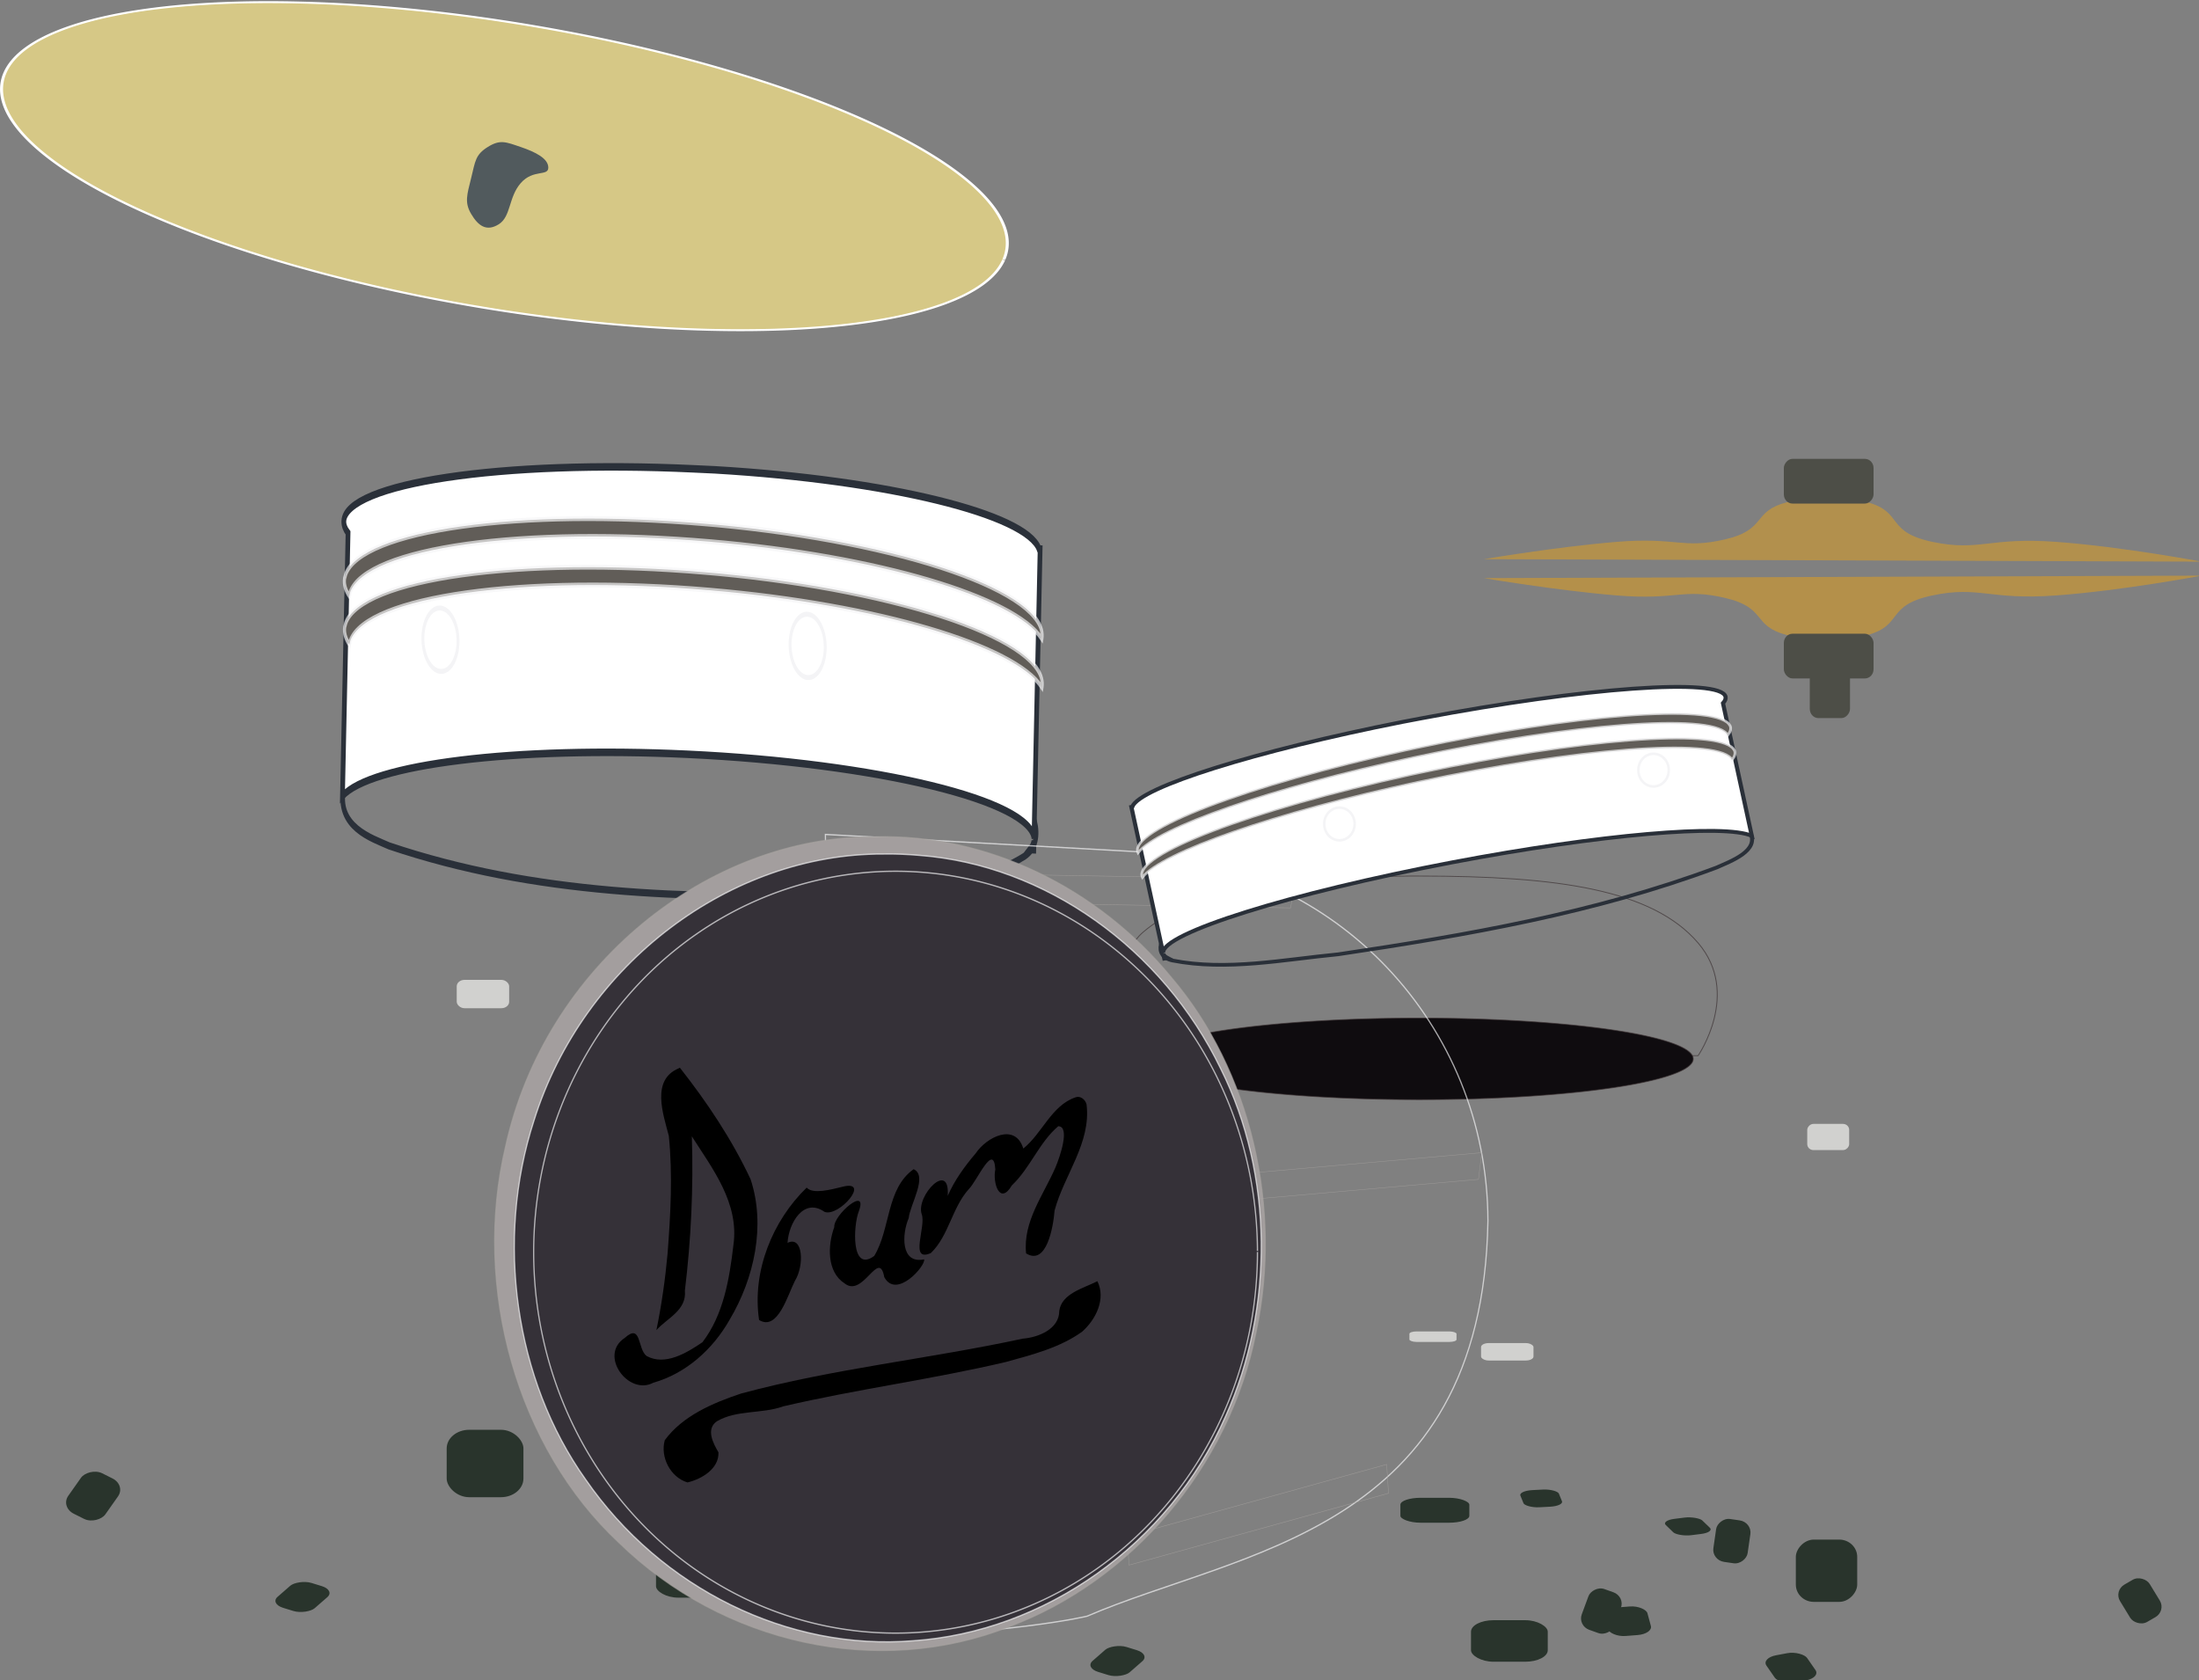 <?xml version="1.0" encoding="UTF-8" standalone="no"?>
<!-- Created with Inkscape (http://www.inkscape.org/) -->
<svg xmlns:dc="http://purl.org/dc/elements/1.1/" xmlns:cc="http://web.resource.org/cc/" xmlns:rdf="http://www.w3.org/1999/02/22-rdf-syntax-ns#" xmlns:svg="http://www.w3.org/2000/svg" xmlns="http://www.w3.org/2000/svg" xmlns:xlink="http://www.w3.org/1999/xlink" xmlns:sodipodi="http://sodipodi.sourceforge.net/DTD/sodipodi-0.dtd" xmlns:inkscape="http://www.inkscape.org/namespaces/inkscape" width="345.317" height="263.858" id="svg31905" sodipodi:version="0.32" inkscape:version="0.45.1" sodipodi:docbase="/Users/johnolsen/Desktop" sodipodi:docname="TheresaKnott_Drum_Kit_3.svg" inkscape:output_extension="org.inkscape.output.svg.inkscape" version="1.0">
  <rect width="100%" height="100%" fill="#808080" stroke="none"/>
  <defs id="defs31907">
    <linearGradient inkscape:collect="always" xlink:href="#linearGradient18419" id="linearGradient31683" gradientUnits="userSpaceOnUse" x1="310.567" y1="761.123" x2="319.897" y2="761.123"/>
    <linearGradient inkscape:collect="always" xlink:href="#linearGradient18419" id="linearGradient31681" gradientUnits="userSpaceOnUse" gradientTransform="matrix(0.735, 0, 0, 0.369, -357.56, 658.586)" x1="310.567" y1="761.123" x2="319.897" y2="761.123"/>
    <linearGradient inkscape:collect="always" xlink:href="#linearGradient18419" id="linearGradient31679" gradientUnits="userSpaceOnUse" gradientTransform="matrix(0.403, 0, 0, 0.457, -60.761, 568.884)" x1="310.567" y1="761.123" x2="319.897" y2="761.123"/>
    <linearGradient inkscape:collect="always" xlink:href="#linearGradient18419" id="linearGradient31677" gradientUnits="userSpaceOnUse" x1="310.567" y1="761.123" x2="319.897" y2="761.123"/>
    <linearGradient inkscape:collect="always" xlink:href="#linearGradient18419" id="linearGradient31675" gradientUnits="userSpaceOnUse" gradientTransform="matrix(0.474, 0, 0, 0.491, 553.182, 144.402)" x1="310.567" y1="761.123" x2="319.897" y2="761.123"/>
    <linearGradient id="linearGradient31430">
      <stop style="stop-color: rgb(47, 50, 42); stop-opacity: 1;" offset="0" id="stop31432"/>
      <stop style="stop-color: rgb(113, 116, 102); stop-opacity: 1;" offset="1" id="stop31434"/>
    </linearGradient>
    <linearGradient inkscape:collect="always" xlink:href="#linearGradient31430" id="linearGradient31673" gradientUnits="userSpaceOnUse" x1="1352.879" y1="918.637" x2="1444.466" y2="743.16"/>
    <radialGradient inkscape:collect="always" xlink:href="#linearGradient17487" id="radialGradient31697" gradientUnits="userSpaceOnUse" gradientTransform="matrix(6.154, 1.836, -0.114, 0.204, 1208.8, 514.168)" cx="-238.873" cy="89.08" fx="-238.873" fy="89.08" r="24.508"/>
    <radialGradient inkscape:collect="always" xlink:href="#linearGradient17487" id="radialGradient31695" gradientUnits="userSpaceOnUse" gradientTransform="matrix(5.844, 2.115, -0.123, 0.184, 1244.71, 618.178)" cx="-238.873" cy="89.08" fx="-238.873" fy="89.08" r="24.508"/>
    <radialGradient inkscape:collect="always" xlink:href="#linearGradient17487" id="radialGradient31693" gradientUnits="userSpaceOnUse" gradientTransform="matrix(-2.248, 1.519, 0.074, 0.085, -741.213, 452.112)" cx="-238.873" cy="89.08" fx="-238.873" fy="89.08" r="24.508"/>
    <radialGradient inkscape:collect="always" xlink:href="#linearGradient17487" id="radialGradient31691" gradientUnits="userSpaceOnUse" gradientTransform="matrix(1.416, 2.483, -0.144, 0.046, 147.037, 720.201)" cx="-238.873" cy="89.08" fx="-238.873" fy="89.08" r="24.508"/>
    <linearGradient inkscape:collect="always" id="linearGradient17487">
      <stop style="stop-color: rgb(224, 231, 205); stop-opacity: 1;" offset="0" id="stop17489"/>
      <stop style="stop-color: rgb(224, 231, 205); stop-opacity: 0;" offset="1" id="stop17491"/>
    </linearGradient>
    <radialGradient inkscape:collect="always" xlink:href="#linearGradient17487" id="radialGradient31689" gradientUnits="userSpaceOnUse" gradientTransform="matrix(3.148, 2.266, -0.104, 0.126, 523.398, 620.043)" cx="-238.873" cy="89.08" fx="-238.873" fy="89.08" r="24.508"/>
    <radialGradient inkscape:collect="always" xlink:href="#linearGradient16591" id="radialGradient31687" gradientUnits="userSpaceOnUse" gradientTransform="matrix(-3.271, -0.437, 0.058, -0.433, -1075.5, 46.077)" cx="-278.022" cy="97.823" fx="-278.022" fy="97.823" r="63.741"/>
    <linearGradient inkscape:collect="always" id="linearGradient16591">
      <stop style="stop-color: rgb(148, 114, 81); stop-opacity: 1;" offset="0" id="stop16593"/>
      <stop style="stop-color: rgb(148, 114, 81); stop-opacity: 0;" offset="1" id="stop16595"/>
    </linearGradient>
    <radialGradient inkscape:collect="always" xlink:href="#linearGradient16591" id="radialGradient31685" gradientUnits="userSpaceOnUse" gradientTransform="matrix(3.271, 0.437, -0.058, 0.433, 638.933, 174.974)" cx="-278.022" cy="97.823" fx="-278.022" fy="97.823" r="63.741"/>
    <linearGradient inkscape:collect="always" xlink:href="#linearGradient18419" id="linearGradient31707" gradientUnits="userSpaceOnUse" x1="310.567" y1="761.123" x2="319.897" y2="761.123"/>
    <linearGradient inkscape:collect="always" xlink:href="#linearGradient18419" id="linearGradient31705" gradientUnits="userSpaceOnUse" gradientTransform="matrix(0.735, 0, 0, 0.369, -357.56, 658.586)" x1="310.567" y1="761.123" x2="319.897" y2="761.123"/>
    <linearGradient inkscape:collect="always" xlink:href="#linearGradient18419" id="linearGradient31703" gradientUnits="userSpaceOnUse" gradientTransform="matrix(0.403, 0, 0, 0.457, -60.761, 568.884)" x1="310.567" y1="761.123" x2="319.897" y2="761.123"/>
    <linearGradient inkscape:collect="always" xlink:href="#linearGradient18419" id="linearGradient31701" gradientUnits="userSpaceOnUse" x1="310.567" y1="761.123" x2="319.897" y2="761.123"/>
    <linearGradient inkscape:collect="always" xlink:href="#linearGradient18419" id="linearGradient31699" gradientUnits="userSpaceOnUse" gradientTransform="matrix(0.474, 0, 0, 0.491, 553.182, 144.402)" x1="310.567" y1="761.123" x2="319.897" y2="761.123"/>
    <linearGradient inkscape:collect="always" xlink:href="#linearGradient18419" id="linearGradient31725" gradientUnits="userSpaceOnUse" x1="310.567" y1="761.123" x2="319.897" y2="761.123"/>
    <linearGradient inkscape:collect="always" xlink:href="#linearGradient18419" id="linearGradient31723" gradientUnits="userSpaceOnUse" gradientTransform="matrix(0.735, 0, 0, 0.369, -357.56, 658.586)" x1="310.567" y1="761.123" x2="319.897" y2="761.123"/>
    <linearGradient inkscape:collect="always" xlink:href="#linearGradient18419" id="linearGradient31721" gradientUnits="userSpaceOnUse" gradientTransform="matrix(0.403, 0, 0, 0.457, -60.761, 568.884)" x1="310.567" y1="761.123" x2="319.897" y2="761.123"/>
    <linearGradient inkscape:collect="always" xlink:href="#linearGradient18419" id="linearGradient31719" gradientUnits="userSpaceOnUse" x1="310.567" y1="761.123" x2="319.897" y2="761.123"/>
    <linearGradient inkscape:collect="always" xlink:href="#linearGradient18419" id="linearGradient31717" gradientUnits="userSpaceOnUse" gradientTransform="matrix(0.474, 0, 0, 0.491, 553.182, 144.402)" x1="310.567" y1="761.123" x2="319.897" y2="761.123"/>
    <radialGradient inkscape:collect="always" xlink:href="#linearGradient26634" id="radialGradient31715" gradientUnits="userSpaceOnUse" gradientTransform="matrix(1.704, -2.24231e-05, 1.25792e-05, 0.956, 97.419, 39.261)" cx="-138.373" cy="892.232" fx="-138.373" fy="892.232" r="6.592"/>
    <radialGradient inkscape:collect="always" xlink:href="#linearGradient26634" id="radialGradient31713" gradientUnits="userSpaceOnUse" gradientTransform="matrix(1.704, -2.24231e-05, 1.25792e-05, 0.956, 97.419, 39.261)" cx="-138.373" cy="892.232" fx="-138.373" fy="892.232" r="6.592"/>
    <linearGradient inkscape:collect="always" xlink:href="#linearGradient25726" id="linearGradient31711" gradientUnits="userSpaceOnUse" gradientTransform="translate(0.943, -16.494)" spreadMethod="reflect" x1="-315.773" y1="1274.077" x2="-274.713" y2="1274.077"/>
    <radialGradient inkscape:collect="always" xlink:href="#linearGradient25736" id="radialGradient31709" gradientUnits="userSpaceOnUse" gradientTransform="matrix(1.409, 0.151, -0.088, 0.822, 261.775, 265.087)" cx="-355.081" cy="1318.502" fx="-355.081" fy="1318.502" r="73.78"/>
    <linearGradient id="linearGradient29515">
      <stop style="stop-color: rgb(255, 255, 255); stop-opacity: 1;" offset="0" id="stop29517"/>
      <stop style="stop-color: rgb(239, 240, 239); stop-opacity: 1;" offset="1" id="stop29519"/>
    </linearGradient>
    <radialGradient inkscape:collect="always" xlink:href="#linearGradient29515" id="radialGradient31735" gradientUnits="userSpaceOnUse" gradientTransform="matrix(3.433, -0.184, 0.184, 3.431, 2977.98, -3058.26)" cx="-1311.429" cy="1158.017" fx="-1311.429" fy="1158.017" r="186.029"/>
    <linearGradient inkscape:collect="always" xlink:href="#linearGradient29621" id="linearGradient31733" gradientUnits="userSpaceOnUse" gradientTransform="matrix(0.462, 0, 2.02299e-08, 0.317, 35.349, 806.333)" spreadMethod="reflect" x1="-1340" y1="1265.161" x2="-1340" y2="1298.391"/>
    <linearGradient inkscape:collect="always" xlink:href="#linearGradient29621" id="linearGradient31731" gradientUnits="userSpaceOnUse" gradientTransform="matrix(0.392, 6.70839e-08, 2.6313e-08, 0.295, 252.11, 805.172)" spreadMethod="reflect" x1="-1340" y1="1265.161" x2="-1340" y2="1298.391"/>
    <linearGradient id="linearGradient29621">
      <stop style="stop-color: rgb(250, 253, 242); stop-opacity: 1;" offset="0" id="stop29623"/>
      <stop style="stop-color: rgb(89, 84, 79); stop-opacity: 0.835;" offset="1" id="stop29625"/>
    </linearGradient>
    <linearGradient inkscape:collect="always" xlink:href="#linearGradient29621" id="linearGradient31729" gradientUnits="userSpaceOnUse" gradientTransform="matrix(0.462, -1.91475e-08, -1.81319e-08, 0.317, 296.863, 680.608)" spreadMethod="reflect" x1="-1340" y1="1265.161" x2="-1340" y2="1298.391"/>
    <linearGradient id="linearGradient29570">
      <stop style="stop-color: rgb(27, 13, 11); stop-opacity: 1;" offset="0" id="stop29572"/>
      <stop id="stop30510" offset="0.5" style="stop-color: rgb(84, 68, 68); stop-opacity: 1;"/>
      <stop style="stop-color: rgb(229, 232, 237); stop-opacity: 1;" offset="1" id="stop29574"/>
    </linearGradient>
    <linearGradient inkscape:collect="always" xlink:href="#linearGradient29570" id="linearGradient31727" gradientUnits="userSpaceOnUse" spreadMethod="reflect" x1="-485.601" y1="1112.374" x2="-415.7" y2="1286.66"/>
    <radialGradient inkscape:collect="always" xlink:href="#linearGradient26634" id="radialGradient31903" gradientUnits="userSpaceOnUse" gradientTransform="matrix(1.704, -2.24231e-05, 1.25792e-05, 0.956, 97.419, 39.261)" cx="-138.373" cy="892.232" fx="-138.373" fy="892.232" r="6.592"/>
    <linearGradient inkscape:collect="always" id="linearGradient26634">
      <stop style="stop-color: rgb(97, 93, 88); stop-opacity: 1;" offset="0" id="stop26636"/>
      <stop style="stop-color: rgb(97, 93, 88); stop-opacity: 0;" offset="1" id="stop26638"/>
    </linearGradient>
    <radialGradient inkscape:collect="always" xlink:href="#linearGradient26634" id="radialGradient31901" gradientUnits="userSpaceOnUse" gradientTransform="matrix(1.704, -2.24231e-05, 1.25792e-05, 0.956, 97.419, 39.261)" cx="-138.373" cy="892.232" fx="-138.373" fy="892.232" r="6.592"/>
    <linearGradient inkscape:collect="always" id="linearGradient25726">
      <stop style="stop-color: rgb(1, 0, 0); stop-opacity: 1;" offset="0" id="stop25728"/>
      <stop style="stop-color: rgb(1, 0, 0); stop-opacity: 0;" offset="1" id="stop25730"/>
    </linearGradient>
    <linearGradient inkscape:collect="always" xlink:href="#linearGradient25726" id="linearGradient31899" gradientUnits="userSpaceOnUse" gradientTransform="translate(0.943, -16.494)" spreadMethod="reflect" x1="-315.773" y1="1274.077" x2="-274.713" y2="1274.077"/>
    <linearGradient id="linearGradient25736">
      <stop style="stop-color: rgb(10, 7, 0); stop-opacity: 1;" offset="0" id="stop25738"/>
      <stop style="stop-color: rgb(108, 102, 97); stop-opacity: 1;" offset="1" id="stop25740"/>
    </linearGradient>
    <radialGradient inkscape:collect="always" xlink:href="#linearGradient25736" id="radialGradient31897" gradientUnits="userSpaceOnUse" gradientTransform="matrix(1.409, 0.151, -0.088, 0.822, 261.775, 265.087)" cx="-355.081" cy="1318.502" fx="-355.081" fy="1318.502" r="73.78"/>
    <linearGradient inkscape:collect="always" xlink:href="#linearGradient18419" id="linearGradient31753" gradientUnits="userSpaceOnUse" x1="310.567" y1="761.123" x2="319.897" y2="761.123"/>
    <linearGradient inkscape:collect="always" xlink:href="#linearGradient18419" id="linearGradient31751" gradientUnits="userSpaceOnUse" gradientTransform="matrix(0.735, 0, 0, 0.369, -357.56, 658.586)" x1="310.567" y1="761.123" x2="319.897" y2="761.123"/>
    <linearGradient inkscape:collect="always" xlink:href="#linearGradient18419" id="linearGradient31749" gradientUnits="userSpaceOnUse" gradientTransform="matrix(0.403, 0, 0, 0.457, -60.761, 568.884)" x1="310.567" y1="761.123" x2="319.897" y2="761.123"/>
    <linearGradient inkscape:collect="always" xlink:href="#linearGradient18419" id="linearGradient31747" gradientUnits="userSpaceOnUse" x1="310.567" y1="761.123" x2="319.897" y2="761.123"/>
    <linearGradient inkscape:collect="always" xlink:href="#linearGradient18419" id="linearGradient31745" gradientUnits="userSpaceOnUse" gradientTransform="matrix(0.474, 0, 0, 0.491, 553.182, 144.402)" x1="310.567" y1="761.123" x2="319.897" y2="761.123"/>
    <linearGradient inkscape:collect="always" xlink:href="#linearGradient22890" id="linearGradient31767" gradientUnits="userSpaceOnUse" gradientTransform="matrix(1.833, 0, 0, -1.376, 791.387, 1383.9)" x1="-125.005" y1="540.539" x2="-125.385" y2="557.436"/>
    <linearGradient inkscape:collect="always" id="linearGradient22890">
      <stop style="stop-color: rgb(232, 211, 159); stop-opacity: 1;" offset="0" id="stop22892"/>
      <stop style="stop-color: rgb(232, 211, 159); stop-opacity: 0;" offset="1" id="stop22894"/>
    </linearGradient>
    <linearGradient inkscape:collect="always" xlink:href="#linearGradient22890" id="linearGradient31765" gradientUnits="userSpaceOnUse" gradientTransform="matrix(1.833, 0, 0, 1.376, 791.387, -161.039)" x1="-125.005" y1="540.539" x2="-125.385" y2="557.436"/>
    <linearGradient inkscape:collect="always" xlink:href="#linearGradient18419" id="linearGradient31763" gradientUnits="userSpaceOnUse" x1="310.567" y1="761.123" x2="319.897" y2="761.123"/>
    <linearGradient inkscape:collect="always" xlink:href="#linearGradient18419" id="linearGradient31761" gradientUnits="userSpaceOnUse" gradientTransform="matrix(0.735, 0, 0, 0.369, -357.56, 658.586)" x1="310.567" y1="761.123" x2="319.897" y2="761.123"/>
    <linearGradient inkscape:collect="always" xlink:href="#linearGradient18419" id="linearGradient31759" gradientUnits="userSpaceOnUse" gradientTransform="matrix(0.403, 0, 0, 0.457, -60.761, 568.884)" x1="310.567" y1="761.123" x2="319.897" y2="761.123"/>
    <linearGradient inkscape:collect="always" xlink:href="#linearGradient18419" id="linearGradient31757" gradientUnits="userSpaceOnUse" x1="310.567" y1="761.123" x2="319.897" y2="761.123"/>
    <linearGradient inkscape:collect="always" id="linearGradient18419">
      <stop style="stop-color: rgb(81, 90, 93); stop-opacity: 1;" offset="0" id="stop18421"/>
      <stop style="stop-color: rgb(81, 90, 93); stop-opacity: 0;" offset="1" id="stop18423"/>
    </linearGradient>
    <linearGradient inkscape:collect="always" xlink:href="#linearGradient18419" id="linearGradient31755" gradientUnits="userSpaceOnUse" gradientTransform="matrix(0.474, 0, 0, 0.491, 553.182, 144.402)" x1="310.567" y1="761.123" x2="319.897" y2="761.123"/>
  </defs>
  <sodipodi:namedview id="base" pagecolor="#ffffff" bordercolor="#666666" borderopacity="1.0" inkscape:pageopacity="0.0" inkscape:pageshadow="2" inkscape:zoom="2.3990199" inkscape:cx="172.65828" inkscape:cy="131.92888" inkscape:document-units="px" inkscape:current-layer="layer1" inkscape:window-width="1118" inkscape:window-height="820" inkscape:window-x="0" inkscape:window-y="22"/>
  <g inkscape:label="Layer 1" inkscape:groupmode="layer" id="layer1" transform="translate(-47.342, -47.576)">
    <g id="g31444" transform="matrix(0.441, 0, 0, 0.365, -549.082, -100.416)">
      <g transform="matrix(0.51, 0, 0, 0.587, 1142.81, 294.038)" id="g31438">
        <path style="opacity: 1; fill: url(#linearGradient31673) rgb(0, 0, 0); fill-opacity: 1; stroke: rgb(57, 48, 49); stroke-width: 0.629; stroke-miterlimit: 4; stroke-dasharray: none; stroke-opacity: 0.683;" d="M 1395.438,831.906 C 1301.003,832.655 1239.891,845.179 1209.156,873.031 C 1178.422,900.883 1206.781,963.562 1206.781,963.562 L 1596.656,963.562 C 1596.656,963.562 1626.753,917.849 1596.656,880.938 C 1564.75,841.808 1498.985,831.906 1401.719,831.906 C 1399.617,831.906 1397.523,831.89 1395.438,831.906 z " id="path30546" sodipodi:nodetypes="czcczsc"/>
        <path sodipodi:type="arc" style="opacity: 1; fill: rgb(15, 12, 15); fill-opacity: 1; stroke: rgb(57, 48, 49); stroke-width: 0.629; stroke-miterlimit: 4; stroke-dasharray: none; stroke-opacity: 0.683;" id="path30552" sodipodi:cx="1401.7156" sodipodi:cy="880.62885" sodipodi:rx="179.86049" sodipodi:ry="29.885033" d="M 1581.576,880.629 A 179.86,29.885 0 1 1 1581.575,880.546" sodipodi:start="0" sodipodi:end="6.280412" sodipodi:open="true" transform="matrix(1.063, 0, 0, 1, -87.989, 85.247)"/>
      </g>
      <g transform="matrix(1.322, 0, 0, 0.546, 1446.94, 541.966)" id="g28430">
        <rect style="opacity: 0.411; fill: url(#linearGradient31675) rgb(0, 0, 0); fill-opacity: 1; stroke: none; stroke-width: 1; stroke-miterlimit: 4; stroke-dasharray: none; stroke-opacity: 1;" id="rect28432" width="4.424" height="182.77" x="700.435" y="427.09" ry="1.679" transform="matrix(0.778, 0.629, -0.541, 0.841, 0, 0)"/>
        <rect style="opacity: 0.411; fill: url(#linearGradient31677) rgb(0, 0, 0); fill-opacity: 1; stroke: none; stroke-width: 1; stroke-miterlimit: 4; stroke-dasharray: none; stroke-opacity: 1;" id="rect28434" width="9.33" height="371.88" x="310.567" y="575.182" ry="3.416"/>
        <rect style="opacity: 0.411; fill: url(#linearGradient31679) rgb(0, 0, 0); fill-opacity: 1; stroke: none; stroke-width: 1; stroke-miterlimit: 4; stroke-dasharray: none; stroke-opacity: 1;" id="rect28436" width="3.762" height="170.08" x="64.454" y="831.944" ry="1.562" transform="matrix(-0.673, 0.739, 0.428, 0.904, 0, 0)"/>
        <rect style="opacity: 0.411; fill: url(#linearGradient31681) rgb(0, 0, 0); fill-opacity: 1; stroke: none; stroke-width: 1; stroke-miterlimit: 4; stroke-dasharray: none; stroke-opacity: 1;" id="rect28438" width="6.859" height="137.39" x="-129.265" y="871.086" ry="1.312" transform="matrix(-0.925, 0.379, 0.227, 0.974, 0, 0)" rx="0"/>
        <rect style="opacity: 0.411; fill: url(#linearGradient31683) rgb(0, 0, 0); fill-opacity: 1; stroke: none; stroke-width: 1; stroke-miterlimit: 4; stroke-dasharray: none; stroke-opacity: 1;" id="rect28440" width="9.33" height="371.88" x="310.567" y="575.182" ry="3.416"/>
        <rect style="opacity: 1; fill: rgb(209, 209, 207); fill-opacity: 1; stroke: none; stroke-width: 1; stroke-miterlimit: 4; stroke-dasharray: none; stroke-opacity: 1;" id="rect28442" width="12.686" height="8.258" x="308.146" y="799.136" ry="1.871"/>
        <rect style="opacity: 1; fill: rgb(41, 52, 44); fill-opacity: 1; stroke: none; stroke-width: 1; stroke-miterlimit: 4; stroke-dasharray: none; stroke-opacity: 1;" id="rect28444" width="18.571" height="19.643" x="305.714" y="930.219" ry="5.442"/>
        <rect style="opacity: 1; fill: rgb(41, 52, 44); fill-opacity: 1; stroke: none; stroke-width: 1; stroke-miterlimit: 4; stroke-dasharray: none; stroke-opacity: 1;" id="rect28446" width="10.478" height="13.642" x="37.815" y="1019.368" ry="3.779" transform="matrix(0.938, -0.347, 0.334, 0.943, 0, 0)"/>
        <rect style="opacity: 1; fill: rgb(41, 52, 44); fill-opacity: 1; stroke: none; stroke-width: 1; stroke-miterlimit: 4; stroke-dasharray: none; stroke-opacity: 1;" id="rect28448" width="10.478" height="13.642" x="207.66" y="964.562" ry="3.779" transform="matrix(0.989, -0.15, 0.137, 0.991, 0, 0)"/>
        <rect style="opacity: 1; fill: rgb(41, 52, 44); fill-opacity: 1; stroke: none; stroke-width: 1; stroke-miterlimit: 4; stroke-dasharray: none; stroke-opacity: 1;" id="rect28450" width="10.478" height="13.642" x="-675.227" y="692.858" ry="3.779" transform="matrix(-0.856, -0.516, -0.505, 0.863, 0, 0)"/>
      </g>
    </g>
    <g id="g17519" transform="matrix(0.649, 0, 0, 0.607, 268.393, 6.32)">
      <path transform="matrix(0.699, 0.14, -0.201, 0.488, 24.628, 11.311)" sodipodi:open="true" sodipodi:end="6.280412" sodipodi:start="0" d="M -94.286,280.934 A 172.857,71.429 0 1 1 -94.286,280.736" sodipodi:ry="71.428574" sodipodi:rx="172.85715" sodipodi:cy="280.93362" sodipodi:cx="-267.14285" id="path13943" style="opacity: 1; fill: rgb(214, 200, 134); fill-opacity: 1; stroke: rgb(255, 255, 255); stroke-width: 1; stroke-miterlimit: 4; stroke-dasharray: none; stroke-opacity: 1;" sodipodi:type="arc"/>
      <path sodipodi:nodetypes="cscccc" id="path14840" d="M -277.562,67.969 C -310.316,68.277 -334.149,74.623 -338.906,86.188 C -343.587,97.566 -328.774,111.468 -302.062,123.688 L -213.525,106.756 L -265.125,68.156 C -269.397,68.011 -273.541,67.931 -277.562,67.969 z " style="opacity: 1; fill: url(#radialGradient31685) rgb(0, 0, 0); fill-opacity: 1; stroke: none; stroke-width: 1; stroke-miterlimit: 4; stroke-dasharray: none; stroke-opacity: 1;"/>
      <path sodipodi:nodetypes="cscccc" id="path16601" d="M -159.006,153.082 C -126.252,152.774 -102.42,146.428 -97.663,134.863 C -92.981,123.485 -107.794,109.583 -134.506,97.363 L -215.893,108.699 L -171.444,152.895 C -167.171,153.04 -163.028,153.12 -159.006,153.082 z " style="opacity: 1; fill: url(#radialGradient31687) rgb(0, 0, 0); fill-opacity: 1; stroke: none; stroke-width: 1; stroke-miterlimit: 4; stroke-dasharray: none; stroke-opacity: 1;"/>
      <path sodipodi:nodetypes="cccccccc" id="path16605" d="M -264.482,68.327 C -268.179,68.799 -266.144,73.07 -263.41,73.263 C -248.635,85.19 -231.518,94.305 -216.966,106.486 C -215.205,108.167 -212.796,107.455 -210.45,108.527 C -207.954,109.009 -208.562,109.472 -210.564,108.279 C -218.558,98.463 -230.735,93.005 -240.901,85.505 C -243.301,83.611 -245.745,81.791 -248.352,80.15 C -253.868,76.378 -259.113,72.277 -264.482,68.327 z " style="fill: url(#radialGradient31689) rgb(0, 0, 0); fill-opacity: 1; fill-rule: nonzero; stroke: none; stroke-width: 1px; stroke-linecap: butt; stroke-linejoin: miter; stroke-opacity: 1;"/>
      <path sodipodi:nodetypes="cccccccc" id="path17495" d="M -214.587,108.461 C -217.759,107.536 -218.195,110.924 -216.111,111.953 C -210.091,124.43 -200.851,135.895 -195.132,148.459 C -194.538,150.111 -192.278,150.457 -190.926,151.916 C -189.17,153.049 -189.878,153.142 -190.897,151.72 C -192.534,142.833 -199.602,135.329 -204.084,127.193 C -205.083,125.194 -206.152,123.228 -207.438,121.32 C -210.013,117.095 -212.214,112.751 -214.587,108.461 z " style="fill: url(#radialGradient31691) rgb(0, 0, 0); fill-opacity: 1; fill-rule: nonzero; stroke: none; stroke-width: 1px; stroke-linecap: butt; stroke-linejoin: miter; stroke-opacity: 1;"/>
      <path sodipodi:nodetypes="cccccccc" id="path17499" d="M -178.739,82.198 C -176.1,82.515 -177.553,85.379 -179.505,85.508 C -190.053,93.505 -202.272,99.616 -212.661,107.783 C -213.919,108.91 -215.638,108.433 -217.313,109.152 C -219.095,109.474 -218.661,109.785 -217.232,108.985 C -211.525,102.404 -202.831,98.745 -195.574,93.716 C -193.861,92.446 -192.116,91.226 -190.255,90.125 C -186.316,87.596 -182.572,84.847 -178.739,82.198 z " style="fill: url(#radialGradient31693) rgb(0, 0, 0); fill-opacity: 1; fill-rule: nonzero; stroke: none; stroke-width: 1px; stroke-linecap: butt; stroke-linejoin: miter; stroke-opacity: 1;"/>
      <path sodipodi:nodetypes="cccccccc" id="path17503" d="M -212.406,108.207 C -218.177,109.675 -213.422,114.581 -208.965,114.179 C -181.09,125.737 -150.434,133.194 -122.828,145.124 C -119.414,146.829 -115.795,145.363 -111.654,146.162 C -107.48,146.18 -108.295,146.909 -111.925,145.876 C -128.177,135.382 -149.629,131.371 -168.564,124.31 C -173.076,122.487 -177.633,120.768 -182.391,119.313 C -192.561,115.857 -202.41,111.923 -212.406,108.207 z " style="opacity: 0.411; fill: url(#radialGradient31695) rgb(0, 0, 0); fill-opacity: 1; fill-rule: nonzero; stroke: none; stroke-width: 1px; stroke-linecap: butt; stroke-linejoin: miter; stroke-opacity: 1;"/>
      <path sodipodi:nodetypes="cccccccc" id="path17507" d="M -324.428,74.918 C -330.265,76.88 -325.042,81.753 -320.485,81.015 C -291.032,91.329 -258.996,97.099 -229.795,107.828 C -226.168,109.397 -222.545,107.59 -218.232,108.148 C -213.937,107.876 -214.726,108.705 -218.529,107.863 C -235.956,97.865 -258.292,95.108 -278.245,88.94 C -283.009,87.321 -287.813,85.816 -292.805,84.605 C -303.5,81.648 -313.896,78.162 -324.428,74.918 z " style="opacity: 0.411; fill: url(#radialGradient31697) rgb(0, 0, 0); fill-opacity: 1; fill-rule: nonzero; stroke: none; stroke-width: 1px; stroke-linecap: butt; stroke-linejoin: miter; stroke-opacity: 1;"/>
      <path sodipodi:nodetypes="csssssss" id="path17517" d="M -219.929,125.994 C -216.93,123.994 -217.597,118.996 -214.598,115.33 C -211.599,111.665 -207.933,113.664 -207.933,111.332 C -207.933,108.999 -210.932,107.333 -214.598,106 C -218.263,104.667 -219.596,104.001 -222.595,106 C -225.594,107.999 -225.594,109.666 -226.594,113.998 C -227.593,118.33 -228.26,120.329 -226.594,123.328 C -224.928,126.327 -222.928,127.993 -219.929,125.994 z " style="fill: rgb(81, 90, 93); fill-opacity: 1; fill-rule: evenodd; stroke: none; stroke-width: 1px; stroke-linecap: butt; stroke-linejoin: miter; stroke-opacity: 1;"/>
    </g>
    <g id="g21070" transform="matrix(0.649, 0, 0, 0.539, -80.922, -229.283)">
      <rect transform="matrix(0.778, 0.629, -0.541, 0.841, 0, 0)" ry="1.679" y="427.09" x="700.435" height="182.77" width="4.424" id="rect18427" style="opacity: 0.411; fill: url(#linearGradient31699) rgb(0, 0, 0); fill-opacity: 1; stroke: none; stroke-width: 1; stroke-miterlimit: 4; stroke-dasharray: none; stroke-opacity: 1;"/>
      <rect ry="3.416" y="575.182" x="310.567" height="371.88" width="9.33" id="rect17544" style="opacity: 0.411; fill: url(#linearGradient31701) rgb(0, 0, 0); fill-opacity: 1; stroke: none; stroke-width: 1; stroke-miterlimit: 4; stroke-dasharray: none; stroke-opacity: 1;"/>
      <rect transform="matrix(-0.673, 0.739, 0.428, 0.904, 0, 0)" ry="1.562" y="831.944" x="64.454" height="170.08" width="3.762" id="rect18431" style="opacity: 0.411; fill: url(#linearGradient31703) rgb(0, 0, 0); fill-opacity: 1; stroke: none; stroke-width: 1; stroke-miterlimit: 4; stroke-dasharray: none; stroke-opacity: 1;"/>
      <rect rx="0" transform="matrix(-0.925, 0.379, 0.227, 0.974, 0, 0)" ry="1.312" y="871.086" x="-129.265" height="137.39" width="6.859" id="rect18435" style="opacity: 0.411; fill: url(#linearGradient31705) rgb(0, 0, 0); fill-opacity: 1; stroke: none; stroke-width: 1; stroke-miterlimit: 4; stroke-dasharray: none; stroke-opacity: 1;"/>
      <rect ry="3.416" y="575.182" x="310.567" height="371.88" width="9.33" id="rect18439" style="opacity: 0.411; fill: url(#linearGradient31707) rgb(0, 0, 0); fill-opacity: 1; stroke: none; stroke-width: 1; stroke-miterlimit: 4; stroke-dasharray: none; stroke-opacity: 1;"/>
      <rect ry="1.871" y="799.136" x="308.146" height="8.258" width="12.686" id="rect18441" style="opacity: 1; fill: rgb(209, 209, 207); fill-opacity: 1; stroke: none; stroke-width: 1; stroke-miterlimit: 4; stroke-dasharray: none; stroke-opacity: 1;"/>
      <rect ry="5.442" y="930.219" x="305.714" height="19.643" width="18.571" id="rect20189" style="opacity: 1; fill: rgb(41, 52, 44); fill-opacity: 1; stroke: none; stroke-width: 1; stroke-miterlimit: 4; stroke-dasharray: none; stroke-opacity: 1;"/>
      <rect transform="matrix(0.938, -0.347, 0.334, 0.943, 0, 0)" ry="3.779" y="1019.368" x="37.815" height="13.642" width="10.478" id="rect21064" style="opacity: 1; fill: rgb(41, 52, 44); fill-opacity: 1; stroke: none; stroke-width: 1; stroke-miterlimit: 4; stroke-dasharray: none; stroke-opacity: 1;"/>
      <rect transform="matrix(0.989, -0.15, 0.137, 0.991, 0, 0)" ry="3.779" y="964.562" x="207.66" height="13.642" width="10.478" id="rect21066" style="opacity: 1; fill: rgb(41, 52, 44); fill-opacity: 1; stroke: none; stroke-width: 1; stroke-miterlimit: 4; stroke-dasharray: none; stroke-opacity: 1;"/>
      <rect transform="matrix(-0.856, -0.516, -0.505, 0.863, 0, 0)" ry="3.779" y="692.858" x="-675.227" height="13.642" width="10.478" id="rect21068" style="opacity: 1; fill: rgb(41, 52, 44); fill-opacity: 1; stroke: none; stroke-width: 1; stroke-miterlimit: 4; stroke-dasharray: none; stroke-opacity: 1;"/>
    </g>
    <g id="g28600" transform="matrix(0.649, 0, 0, 0.607, 307.187, -396.549)">
      <g transform="matrix(-1.134, 0.33, 0.191, 1.916, -618.142, -766.414)" id="g28526">
        <g id="g28528" transform="matrix(0.98, -0.199, 0.199, 0.98, -113.047, -396.27)">
          <path id="path28530" d="M -335.467,1268.756 C -356.993,1269.331 -379.112,1269.083 -399.934,1274.821 C -403.865,1275.287 -407.108,1280.606 -402.514,1282.729 C -390.209,1288.045 -376.124,1287.84 -362.88,1289.142 C -331.528,1290.49 -299.667,1291.012 -268.754,1285.375 C -265.122,1284.456 -257.412,1283.205 -258.981,1277.943 C -263.809,1272.632 -272.305,1273.118 -278.922,1271.61 C -297.591,1269.182 -316.612,1268.701 -335.467,1268.756 z " style="opacity: 1; fill: url(#radialGradient31709) rgb(0, 0, 0); fill-opacity: 1; stroke: rgb(42, 48, 57); stroke-width: 0.961; stroke-miterlimit: 4; stroke-dasharray: none; stroke-opacity: 1;"/>
          <path id="path28532" d="M -335.651,1233.319 C -372.107,1233.601 -401.354,1237.265 -404.12,1241.819 L -404.339,1241.819 L -404.339,1242.381 C -404.341,1242.417 -404.339,1242.472 -404.339,1242.506 C -404.339,1242.541 -404.341,1242.595 -404.339,1242.631 L -404.339,1280.381 C -403.831,1275.363 -371.192,1271.319 -331.057,1271.319 C -294.622,1271.319 -264.358,1274.665 -258.714,1279.037 L -258.714,1244.006 C -258.093,1243.525 -257.776,1243.009 -257.776,1242.506 L -257.776,1242.475 C -257.888,1237.411 -290.678,1233.319 -331.057,1233.319 C -332.006,1233.319 -332.962,1233.314 -333.901,1233.319 C -334.483,1233.322 -335.073,1233.314 -335.651,1233.319 z M -404.339,1280.631 L -404.339,1281.85 L -403.557,1281.85 C -404.025,1281.45 -404.297,1281.046 -404.339,1280.631 z " style="opacity: 1; fill: rgb(255, 255, 255); fill-opacity: 1; stroke: none; stroke-width: 1; stroke-miterlimit: 4; stroke-dasharray: none; stroke-opacity: 1;"/>
          <path id="path28534" d="M -335.651,1233.319 C -372.107,1233.601 -401.354,1237.265 -404.12,1241.819 L -404.339,1241.819 L -404.339,1242.381 C -404.341,1242.417 -404.339,1242.472 -404.339,1242.506 C -404.339,1242.541 -404.341,1242.595 -404.339,1242.631 L -404.339,1280.381 C -403.831,1275.363 -371.192,1271.319 -331.057,1271.319 C -294.622,1271.319 -264.358,1274.665 -258.714,1279.037 L -258.714,1244.006 C -258.093,1243.525 -257.776,1243.009 -257.776,1242.506 L -257.776,1242.475 C -257.888,1237.411 -290.678,1233.319 -331.057,1233.319 C -332.006,1233.319 -332.962,1233.314 -333.901,1233.319 C -334.483,1233.322 -335.073,1233.314 -335.651,1233.319 z M -404.339,1280.631 L -404.339,1281.85 L -403.557,1281.85 C -404.025,1281.45 -404.297,1281.046 -404.339,1280.631 z " style="opacity: 1; fill: url(#linearGradient31711) rgb(0, 0, 0); fill-opacity: 1; stroke: rgb(42, 48, 57); stroke-width: 1; stroke-miterlimit: 4; stroke-dasharray: none; stroke-opacity: 1;"/>
        </g>
        <path style="opacity: 1; fill: rgb(97, 93, 88); fill-opacity: 1; stroke: rgb(244, 244, 246); stroke-width: 0.653; stroke-miterlimit: 4; stroke-dasharray: none; stroke-opacity: 0.683;" d="M -195.682,886.444 C -234.071,895.429 -262.966,907.207 -260.57,912.977 C -260.564,912.992 -260.561,912.999 -260.555,913.014 C -255.89,906.628 -228.485,896.337 -193.896,888.421 C -155.633,879.664 -122.456,876.938 -118.166,882.186 L -117.904,882.672 C -117.238,881.76 -117,880.926 -117.306,880.19 L -117.638,879.68 C -121.927,874.432 -155.105,877.158 -193.367,885.915 C -194.14,886.091 -194.917,886.265 -195.682,886.444 z " id="path28536"/>
        <path sodipodi:type="arc" style="opacity: 1; fill: url(#radialGradient31713) rgb(0, 0, 0); fill-opacity: 1; stroke: rgb(244, 244, 246); stroke-width: 1; stroke-miterlimit: 4; stroke-dasharray: none; stroke-opacity: 1;" id="path28538" sodipodi:cx="-138.373" sodipodi:cy="892.23242" sodipodi:rx="6.0918932" sodipodi:ry="6.3819828" d="M -132.281,892.232 A 6.092,6.382 0 1 1 -132.281,892.215" sodipodi:start="0" sodipodi:end="6.280412" sodipodi:open="true" transform="matrix(0.604, 0, 0, 0.663, -52.255, 300.112)"/>
        <path sodipodi:type="arc" style="opacity: 1; fill: url(#radialGradient31715) rgb(0, 0, 0); fill-opacity: 1; stroke: rgb(244, 244, 246); stroke-width: 1; stroke-miterlimit: 4; stroke-dasharray: none; stroke-opacity: 1;" id="path28540" sodipodi:cx="-138.373" sodipodi:cy="892.23242" sodipodi:rx="6.0918932" sodipodi:ry="6.3819828" d="M -132.281,892.232 A 6.092,6.382 0 1 1 -132.281,892.215" sodipodi:start="0" sodipodi:end="6.280412" sodipodi:open="true" transform="matrix(0.604, 0, 0, 0.663, -128.259, 314.036)"/>
        <path style="opacity: 1; fill: rgb(97, 93, 88); fill-opacity: 1; stroke: rgb(244, 244, 246); stroke-width: 0.653; stroke-miterlimit: 4; stroke-dasharray: none; stroke-opacity: 0.683;" d="M -194.635,892.82 C -233.024,901.804 -261.919,913.582 -259.523,919.353 C -259.516,919.368 -259.514,919.374 -259.507,919.39 C -254.843,913.003 -227.438,902.712 -192.849,894.796 C -154.586,886.039 -121.409,883.313 -117.119,888.562 L -116.857,889.048 C -116.191,888.135 -115.953,887.302 -116.258,886.566 L -116.591,886.056 C -120.88,880.807 -154.057,883.533 -192.32,892.29 C -193.092,892.467 -193.87,892.641 -194.635,892.82 z " id="path28542"/>
      </g>
      <g transform="matrix(1, 0, 0, 0.546, -547.363, 626.38)" id="g28504">
        <rect style="opacity: 0.411; fill: url(#linearGradient31717) rgb(0, 0, 0); fill-opacity: 1; stroke: none; stroke-width: 1; stroke-miterlimit: 4; stroke-dasharray: none; stroke-opacity: 1;" id="rect28506" width="4.424" height="182.77" x="700.435" y="427.09" ry="1.679" transform="matrix(0.778, 0.629, -0.541, 0.841, 0, 0)"/>
        <rect style="opacity: 0.411; fill: url(#linearGradient31719) rgb(0, 0, 0); fill-opacity: 1; stroke: none; stroke-width: 1; stroke-miterlimit: 4; stroke-dasharray: none; stroke-opacity: 1;" id="rect28508" width="9.33" height="371.88" x="310.567" y="575.182" ry="3.416"/>
        <rect style="opacity: 0.411; fill: url(#linearGradient31721) rgb(0, 0, 0); fill-opacity: 1; stroke: none; stroke-width: 1; stroke-miterlimit: 4; stroke-dasharray: none; stroke-opacity: 1;" id="rect28510" width="3.762" height="170.08" x="64.454" y="831.944" ry="1.562" transform="matrix(-0.673, 0.739, 0.428, 0.904, 0, 0)"/>
        <rect style="opacity: 0.411; fill: url(#linearGradient31723) rgb(0, 0, 0); fill-opacity: 1; stroke: none; stroke-width: 1; stroke-miterlimit: 4; stroke-dasharray: none; stroke-opacity: 1;" id="rect28512" width="6.859" height="137.39" x="-129.265" y="871.086" ry="1.312" transform="matrix(-0.925, 0.379, 0.227, 0.974, 0, 0)" rx="0"/>
        <rect style="opacity: 0.411; fill: url(#linearGradient31725) rgb(0, 0, 0); fill-opacity: 1; stroke: none; stroke-width: 1; stroke-miterlimit: 4; stroke-dasharray: none; stroke-opacity: 1;" id="rect28514" width="9.33" height="371.88" x="310.567" y="575.182" ry="3.416"/>
        <rect style="opacity: 1; fill: rgb(209, 209, 207); fill-opacity: 1; stroke: none; stroke-width: 1; stroke-miterlimit: 4; stroke-dasharray: none; stroke-opacity: 1;" id="rect28516" width="12.686" height="8.258" x="308.146" y="799.136" ry="1.871"/>
        <rect style="opacity: 1; fill: rgb(41, 52, 44); fill-opacity: 1; stroke: none; stroke-width: 1; stroke-miterlimit: 4; stroke-dasharray: none; stroke-opacity: 1;" id="rect28518" width="18.571" height="19.643" x="305.714" y="930.219" ry="5.442"/>
        <rect style="opacity: 1; fill: rgb(41, 52, 44); fill-opacity: 1; stroke: none; stroke-width: 1; stroke-miterlimit: 4; stroke-dasharray: none; stroke-opacity: 1;" id="rect28520" width="10.478" height="13.642" x="37.815" y="1019.368" ry="3.779" transform="matrix(0.938, -0.347, 0.334, 0.943, 0, 0)"/>
        <rect style="opacity: 1; fill: rgb(41, 52, 44); fill-opacity: 1; stroke: none; stroke-width: 1; stroke-miterlimit: 4; stroke-dasharray: none; stroke-opacity: 1;" id="rect28522" width="10.478" height="13.642" x="207.66" y="964.562" ry="3.779" transform="matrix(0.989, -0.15, 0.137, 0.991, 0, 0)"/>
        <rect style="opacity: 1; fill: rgb(41, 52, 44); fill-opacity: 1; stroke: none; stroke-width: 1; stroke-miterlimit: 4; stroke-dasharray: none; stroke-opacity: 1;" id="rect28524" width="10.478" height="13.642" x="-675.227" y="692.858" ry="3.779" transform="matrix(-0.856, -0.516, -0.505, 0.863, 0, 0)"/>
      </g>
    </g>
    <g id="g30525" transform="matrix(0.306, 0, 0, 0.335, 392.557, -167.224)">
      <path sodipodi:nodetypes="ccsczcccccc" id="path29563" d="M -704.58,1032.35 L -703.237,1116.335 C -723.895,1144.021 -735.987,1177.568 -735.987,1213.727 C -735.987,1251.694 -722.659,1286.793 -700.08,1315.237 C -700.08,1315.237 -794.277,1411.478 -701.719,1409.512 C -609.266,1407.548 -570.268,1398.81 -570.268,1398.81 C -492.272,1368.032 -367.438,1359.971 -364.58,1213.727 L -364.58,1213.246 C -364.856,1121.284 -443.292,1046.329 -541.612,1042.149 L -541.705,1040.586 L -704.58,1032.35 z " style="opacity: 1; fill: url(#linearGradient31727) rgb(0, 0, 0); fill-opacity: 1; stroke: rgb(244, 244, 246); stroke-width: 0.617; stroke-miterlimit: 4; stroke-dasharray: none; stroke-opacity: 0.683;"/>
      <rect transform="matrix(1, 0.016, -0.194, 0.981, 0, 0)" y="1078.019" x="-391.475" height="13.569" width="137.404" id="rect29633" style="opacity: 1; fill: url(#linearGradient31729) rgb(0, 0, 0); fill-opacity: 1; stroke: rgb(167, 162, 159); stroke-width: 0.241; stroke-miterlimit: 4; stroke-dasharray: none; stroke-opacity: 0.683;"/>
      <path id="path29535" d="M -679.031,1033.531 C -764.902,1032.943 -848.285,1094.325 -868.634,1178.403 C -885.95,1244.86 -862.712,1319.881 -810.5,1364.312 C -757.254,1411.792 -677.436,1428.034 -609.948,1403.58 C -548.415,1382.42 -497.402,1329.843 -483.547,1265.521 C -469.929,1207.344 -486.341,1142.959 -527.094,1099.375 C -565.099,1057.108 -621.927,1032.081 -679.031,1033.531 z " style="opacity: 1; fill: rgb(163, 158, 158); fill-opacity: 1; stroke: rgb(167, 162, 159); stroke-width: 0.629; stroke-miterlimit: 4; stroke-dasharray: none; stroke-opacity: 0.683;"/>
      <rect transform="matrix(0.997, -0.08, -0.131, 0.991, 0, 0)" y="1174.95" x="-330.855" height="12.625" width="116.369" id="rect29619" style="opacity: 1; fill: url(#linearGradient31731) rgb(0, 0, 0); fill-opacity: 1; stroke: rgb(167, 162, 159); stroke-width: 0.214; stroke-miterlimit: 4; stroke-dasharray: none; stroke-opacity: 0.683;"/>
      <rect transform="matrix(0.969, -0.245, 0.069, 0.998, 0, 0)" y="1203.743" x="-652.988" height="13.569" width="137.403" id="rect29629" style="opacity: 1; fill: url(#linearGradient31733) rgb(0, 0, 0); fill-opacity: 1; stroke: rgb(167, 162, 159); stroke-width: 0.241; stroke-miterlimit: 4; stroke-dasharray: none; stroke-opacity: 0.683;"/>
      <path id="path29523" d="M -675.031,1041.531 C -752.789,1041.305 -828.776,1092.576 -854.156,1166.562 C -874.053,1222.414 -864.047,1288.03 -827.612,1334.733 C -788.937,1385.914 -723.61,1415.131 -659.535,1410.344 C -592.63,1406.171 -528.455,1365.809 -499.188,1305.062 C -474.269,1254.47 -474.513,1191.875 -501.699,1142.217 C -531.746,1085.504 -592.046,1046.654 -656.118,1042.176 C -662.407,1041.659 -668.721,1041.426 -675.031,1041.531 z " style="opacity: 1; fill: rgb(53, 49, 56); fill-opacity: 1; stroke: rgb(244, 244, 246); stroke-width: 0.629; stroke-miterlimit: 4; stroke-dasharray: none; stroke-opacity: 0.683;"/>
      <path transform="translate(582.857, 105.714)" sodipodi:open="true" sodipodi:end="6.280412" sodipodi:start="0" d="M -1065.714,1122.362 A 185.714,178.571 0 1 1 -1065.715,1121.867" sodipodi:ry="178.57143" sodipodi:rx="185.71428" sodipodi:cy="1122.3622" sodipodi:cx="-1251.4286" id="path28640" style="opacity: 1; fill: url(#radialGradient31735) rgb(0, 0, 0); fill-opacity: 1; stroke: rgb(244, 244, 246); stroke-width: 0.629; stroke-miterlimit: 4; stroke-dasharray: none; stroke-opacity: 0.683;" sodipodi:type="arc"/>
      <path id="path29578" d="M -779.898,1142.011 C -794.086,1147.454 -787.857,1163.342 -784.928,1173.663 C -782.891,1191.928 -784.038,1210.532 -785.57,1228.878 C -786.766,1240.902 -788.641,1252.875 -791.293,1264.696 C -785.828,1259.099 -775.688,1255.462 -776.682,1246.195 C -773.507,1222.221 -772.254,1197.999 -773.111,1173.874 C -762.561,1189.005 -748.663,1205.206 -751.792,1224.947 C -753.833,1240.821 -756.907,1257.582 -767.669,1270.388 C -775.836,1275.457 -786.865,1281.568 -796.328,1276.846 C -801.111,1273.526 -798.881,1261.242 -807.522,1268.348 C -821.151,1276.495 -805.584,1295.647 -792.873,1289.361 C -776.322,1285.094 -762.362,1273.867 -753.615,1259.668 C -741.132,1240.455 -735.102,1215.662 -742.973,1193.971 C -752.689,1175.099 -765.354,1157.833 -779.252,1141.702 L -779.662,1141.898 L -779.898,1142.011 z M -576.252,1155.593 C -588.528,1159.399 -593.352,1172.542 -603.011,1179.592 C -607.201,1167.262 -621.995,1174.328 -627.478,1181.882 C -633.076,1187.893 -638.267,1194.398 -641.81,1201.767 C -640.52,1184.847 -658.173,1201.7 -655.183,1210.283 C -652.672,1216.006 -661.765,1233.159 -650.458,1228.581 C -641.199,1220.45 -639.664,1207.406 -630.958,1198.588 C -626.745,1194.811 -618.231,1176.32 -617.374,1189.355 C -618.819,1195.666 -615.087,1206.44 -608.887,1196.864 C -599.513,1188.784 -594.878,1176.724 -585.088,1169.137 C -578.855,1169.146 -584.183,1183.478 -586.535,1188.489 C -592.65,1201.379 -603.254,1213.783 -601.587,1228.736 C -591.057,1234.706 -587.621,1216.281 -586.964,1208.664 C -582.108,1191.98 -568.146,1177.031 -570.548,1158.912 C -571.186,1156.606 -573.749,1154.706 -576.252,1155.593 z M -714.175,1197.908 C -731.648,1213.372 -742.336,1237.092 -738.603,1259.963 C -729.067,1265.318 -723.979,1248.403 -720.235,1241.653 C -715.351,1234.551 -715.925,1220.228 -724.006,1223.805 C -723.397,1214.413 -715.619,1202.437 -705.019,1209.277 C -697.593,1211.853 -680.97,1194.055 -695.758,1197.499 C -701.812,1198.861 -711.025,1201.116 -714.175,1197.908 z M -659.293,1189.275 C -673.435,1198.412 -671.072,1217.261 -679.513,1229.931 C -691.561,1238.089 -690.258,1215.395 -687.411,1208.974 C -682.553,1196.765 -700.477,1210.693 -700.023,1216.42 C -703.47,1225.039 -703.879,1237.456 -694.717,1242.799 C -685.207,1249.796 -677.113,1226.225 -674.359,1239.871 C -668.144,1250.388 -653.011,1234.472 -653.904,1231.532 C -666.154,1233.901 -665.29,1219.459 -661.824,1212.214 C -661.193,1205.923 -651.8,1192.398 -659.293,1189.275 z " style="fill: rgb(0, 0, 0); fill-opacity: 1; fill-rule: nonzero; stroke: none; stroke-width: 1px; stroke-linecap: butt; stroke-linejoin: miter; stroke-opacity: 1;"/>
      <path id="path29591" d="M -565.445,1241.978 C -572.403,1245.163 -583.333,1247.645 -584.553,1255.662 C -584.514,1264.176 -595.184,1268.125 -603.331,1268.716 C -651.237,1278.175 -700.499,1282.757 -747.807,1294.426 C -762.429,1298.874 -777.884,1304.93 -786.999,1316.31 C -789.425,1324.144 -784.152,1333.709 -775.35,1336.107 C -767.91,1334.513 -759.083,1329.594 -759.455,1321.995 C -762.142,1317.788 -766.044,1311.131 -760.288,1307.456 C -750.024,1301.968 -737.196,1304.081 -726.183,1300.438 C -688.408,1292.386 -649.681,1287.773 -611.957,1279.649 C -598.418,1276.228 -584.245,1272.956 -572.839,1265.452 C -565.71,1259.69 -560.524,1250.062 -564.986,1241.777 L -565.445,1241.978 z " style="fill: rgb(0, 0, 0); fill-opacity: 1; fill-rule: nonzero; stroke: none; stroke-width: 1px; stroke-linecap: butt; stroke-linejoin: miter; stroke-opacity: 1;"/>
    </g>
    <g id="g28420" transform="matrix(0.649, 0, 0, 0.607, 395.16, -372.721)">
      <g transform="matrix(0.98, -0.199, 0.199, 0.98, -113.047, -396.27)" id="g25750">
        <path style="opacity: 1; fill: url(#radialGradient31897) rgb(0, 0, 0); fill-opacity: 1; stroke: rgb(42, 48, 57); stroke-width: 0.961; stroke-miterlimit: 4; stroke-dasharray: none; stroke-opacity: 1;" d="M -335.467,1268.756 C -356.993,1269.331 -379.112,1269.083 -399.934,1274.821 C -403.865,1275.287 -407.108,1280.606 -402.514,1282.729 C -390.209,1288.045 -376.124,1287.84 -362.88,1289.142 C -331.528,1290.49 -299.667,1291.012 -268.754,1285.375 C -265.122,1284.456 -257.412,1283.205 -258.981,1277.943 C -263.809,1272.632 -272.305,1273.118 -278.922,1271.61 C -297.591,1269.182 -316.612,1268.701 -335.467,1268.756 z " id="path25715"/>
        <path style="opacity: 1; fill: rgb(255, 255, 255); fill-opacity: 1; stroke: none; stroke-width: 1; stroke-miterlimit: 4; stroke-dasharray: none; stroke-opacity: 1;" d="M -335.651,1233.319 C -372.107,1233.601 -401.354,1237.265 -404.12,1241.819 L -404.339,1241.819 L -404.339,1242.381 C -404.341,1242.417 -404.339,1242.472 -404.339,1242.506 C -404.339,1242.541 -404.341,1242.595 -404.339,1242.631 L -404.339,1280.381 C -403.831,1275.363 -371.192,1271.319 -331.057,1271.319 C -294.622,1271.319 -264.358,1274.665 -258.714,1279.037 L -258.714,1244.006 C -258.093,1243.525 -257.776,1243.009 -257.776,1242.506 L -257.776,1242.475 C -257.888,1237.411 -290.678,1233.319 -331.057,1233.319 C -332.006,1233.319 -332.962,1233.314 -333.901,1233.319 C -334.483,1233.322 -335.073,1233.314 -335.651,1233.319 z M -404.339,1280.631 L -404.339,1281.85 L -403.557,1281.85 C -404.025,1281.45 -404.297,1281.046 -404.339,1280.631 z " id="path25734"/>
        <path style="opacity: 1; fill: url(#linearGradient31899) rgb(0, 0, 0); fill-opacity: 1; stroke: rgb(42, 48, 57); stroke-width: 1; stroke-miterlimit: 4; stroke-dasharray: none; stroke-opacity: 1;" d="M -335.651,1233.319 C -372.107,1233.601 -401.354,1237.265 -404.12,1241.819 L -404.339,1241.819 L -404.339,1242.381 C -404.341,1242.417 -404.339,1242.472 -404.339,1242.506 C -404.339,1242.541 -404.341,1242.595 -404.339,1242.631 L -404.339,1280.381 C -403.831,1275.363 -371.192,1271.319 -331.057,1271.319 C -294.622,1271.319 -264.358,1274.665 -258.714,1279.037 L -258.714,1244.006 C -258.093,1243.525 -257.776,1243.009 -257.776,1242.506 L -257.776,1242.475 C -257.888,1237.411 -290.678,1233.319 -331.057,1233.319 C -332.006,1233.319 -332.962,1233.314 -333.901,1233.319 C -334.483,1233.322 -335.073,1233.314 -335.651,1233.319 z M -404.339,1280.631 L -404.339,1281.85 L -403.557,1281.85 C -404.025,1281.45 -404.297,1281.046 -404.339,1280.631 z " id="path25704"/>
      </g>
      <path id="path27540" d="M -195.682,886.444 C -234.071,895.429 -262.966,907.207 -260.57,912.977 C -260.564,912.992 -260.561,912.999 -260.555,913.014 C -255.89,906.628 -228.485,896.337 -193.896,888.421 C -155.633,879.664 -122.456,876.938 -118.166,882.186 L -117.904,882.672 C -117.238,881.76 -117,880.926 -117.306,880.19 L -117.638,879.68 C -121.927,874.432 -155.105,877.158 -193.367,885.915 C -194.14,886.091 -194.917,886.265 -195.682,886.444 z " style="opacity: 1; fill: rgb(97, 93, 88); fill-opacity: 1; stroke: rgb(244, 244, 246); stroke-width: 0.653; stroke-miterlimit: 4; stroke-dasharray: none; stroke-opacity: 0.683;"/>
      <path transform="matrix(0.604, 0, 0, 0.663, -52.255, 300.112)" sodipodi:open="true" sodipodi:end="6.280412" sodipodi:start="0" d="M -132.281,892.232 A 6.092,6.382 0 1 1 -132.281,892.215" sodipodi:ry="6.3819828" sodipodi:rx="6.0918932" sodipodi:cy="892.23242" sodipodi:cx="-138.373" id="path25759" style="opacity: 1; fill: url(#radialGradient31901) rgb(0, 0, 0); fill-opacity: 1; stroke: rgb(244, 244, 246); stroke-width: 1; stroke-miterlimit: 4; stroke-dasharray: none; stroke-opacity: 1;" sodipodi:type="arc"/>
      <path transform="matrix(0.604, 0, 0, 0.663, -128.259, 314.036)" sodipodi:open="true" sodipodi:end="6.280412" sodipodi:start="0" d="M -132.281,892.232 A 6.092,6.382 0 1 1 -132.281,892.215" sodipodi:ry="6.3819828" sodipodi:rx="6.0918932" sodipodi:cy="892.23242" sodipodi:cx="-138.373" id="path26642" style="opacity: 1; fill: url(#radialGradient31903) rgb(0, 0, 0); fill-opacity: 1; stroke: rgb(244, 244, 246); stroke-width: 1; stroke-miterlimit: 4; stroke-dasharray: none; stroke-opacity: 1;" sodipodi:type="arc"/>
      <path id="path28418" d="M -194.635,892.82 C -233.024,901.804 -261.919,913.582 -259.523,919.353 C -259.516,919.368 -259.514,919.374 -259.507,919.39 C -254.843,913.003 -227.438,902.712 -192.849,894.796 C -154.586,886.039 -121.409,883.313 -117.119,888.562 L -116.857,889.048 C -116.191,888.135 -115.953,887.302 -116.258,886.566 L -116.591,886.056 C -120.88,880.807 -154.057,883.533 -192.32,892.29 C -193.092,892.467 -193.87,892.641 -194.635,892.82 z " style="opacity: 1; fill: rgb(97, 93, 88); fill-opacity: 1; stroke: rgb(244, 244, 246); stroke-width: 0.653; stroke-miterlimit: 4; stroke-dasharray: none; stroke-opacity: 0.683;"/>
    </g>
    <g id="g24744" transform="matrix(0.649, 0, 0, 0.332, 79.931, -6.826)">
      <rect transform="matrix(0.778, 0.629, -0.541, 0.841, 0, 0)" ry="1.679" y="427.09" x="700.435" height="182.77" width="4.424" id="rect24746" style="opacity: 0.411; fill: url(#linearGradient31745) rgb(0, 0, 0); fill-opacity: 1; stroke: none; stroke-width: 1; stroke-miterlimit: 4; stroke-dasharray: none; stroke-opacity: 1;"/>
      <rect ry="3.416" y="575.182" x="310.567" height="371.88" width="9.33" id="rect24748" style="opacity: 0.411; fill: url(#linearGradient31747) rgb(0, 0, 0); fill-opacity: 1; stroke: none; stroke-width: 1; stroke-miterlimit: 4; stroke-dasharray: none; stroke-opacity: 1;"/>
      <rect transform="matrix(-0.673, 0.739, 0.428, 0.904, 0, 0)" ry="1.562" y="831.944" x="64.454" height="170.08" width="3.762" id="rect24750" style="opacity: 0.411; fill: url(#linearGradient31749) rgb(0, 0, 0); fill-opacity: 1; stroke: none; stroke-width: 1; stroke-miterlimit: 4; stroke-dasharray: none; stroke-opacity: 1;"/>
      <rect rx="0" transform="matrix(-0.925, 0.379, 0.227, 0.974, 0, 0)" ry="1.312" y="871.086" x="-129.265" height="137.39" width="6.859" id="rect24752" style="opacity: 0.411; fill: url(#linearGradient31751) rgb(0, 0, 0); fill-opacity: 1; stroke: none; stroke-width: 1; stroke-miterlimit: 4; stroke-dasharray: none; stroke-opacity: 1;"/>
      <rect ry="3.416" y="575.182" x="310.567" height="371.88" width="9.33" id="rect24754" style="opacity: 0.411; fill: url(#linearGradient31753) rgb(0, 0, 0); fill-opacity: 1; stroke: none; stroke-width: 1; stroke-miterlimit: 4; stroke-dasharray: none; stroke-opacity: 1;"/>
      <rect ry="1.871" y="799.136" x="308.146" height="8.258" width="12.686" id="rect24756" style="opacity: 1; fill: rgb(209, 209, 207); fill-opacity: 1; stroke: none; stroke-width: 1; stroke-miterlimit: 4; stroke-dasharray: none; stroke-opacity: 1;"/>
      <rect ry="5.442" y="930.219" x="305.714" height="19.643" width="18.571" id="rect24758" style="opacity: 1; fill: rgb(41, 52, 44); fill-opacity: 1; stroke: none; stroke-width: 1; stroke-miterlimit: 4; stroke-dasharray: none; stroke-opacity: 1;"/>
      <rect transform="matrix(0.938, -0.347, 0.334, 0.943, 0, 0)" ry="3.779" y="1019.368" x="37.815" height="13.642" width="10.478" id="rect24760" style="opacity: 1; fill: rgb(41, 52, 44); fill-opacity: 1; stroke: none; stroke-width: 1; stroke-miterlimit: 4; stroke-dasharray: none; stroke-opacity: 1;"/>
      <rect transform="matrix(0.989, -0.15, 0.137, 0.991, 0, 0)" ry="3.779" y="964.562" x="207.66" height="13.642" width="10.478" id="rect24762" style="opacity: 1; fill: rgb(41, 52, 44); fill-opacity: 1; stroke: none; stroke-width: 1; stroke-miterlimit: 4; stroke-dasharray: none; stroke-opacity: 1;"/>
      <rect transform="matrix(-0.856, -0.516, -0.505, 0.863, 0, 0)" ry="3.779" y="692.858" x="-675.227" height="13.642" width="10.478" id="rect24764" style="opacity: 1; fill: rgb(41, 52, 44); fill-opacity: 1; stroke: none; stroke-width: 1; stroke-miterlimit: 4; stroke-dasharray: none; stroke-opacity: 1;"/>
    </g>
    <g id="g24776" transform="matrix(-0.519, 0, 0, 0.498, 930.375, -319.882)">
      <g transform="translate(833.762, 293.136)" id="g21082">
        <rect style="opacity: 0.411; fill: url(#linearGradient31755) rgb(0, 0, 0); fill-opacity: 1; stroke: none; stroke-width: 1; stroke-miterlimit: 4; stroke-dasharray: none; stroke-opacity: 1;" id="rect21084" width="4.424" height="182.77" x="700.435" y="427.09" ry="1.679" transform="matrix(0.778, 0.629, -0.541, 0.841, 0, 0)"/>
        <rect style="opacity: 0.411; fill: url(#linearGradient31757) rgb(0, 0, 0); fill-opacity: 1; stroke: none; stroke-width: 1; stroke-miterlimit: 4; stroke-dasharray: none; stroke-opacity: 1;" id="rect21086" width="9.33" height="371.88" x="310.567" y="575.182" ry="3.416"/>
        <rect style="opacity: 0.411; fill: url(#linearGradient31759) rgb(0, 0, 0); fill-opacity: 1; stroke: none; stroke-width: 1; stroke-miterlimit: 4; stroke-dasharray: none; stroke-opacity: 1;" id="rect21088" width="3.762" height="170.08" x="64.454" y="831.944" ry="1.562" transform="matrix(-0.673, 0.739, 0.428, 0.904, 0, 0)"/>
        <rect style="opacity: 0.411; fill: url(#linearGradient31761) rgb(0, 0, 0); fill-opacity: 1; stroke: none; stroke-width: 1; stroke-miterlimit: 4; stroke-dasharray: none; stroke-opacity: 1;" id="rect21090" width="6.859" height="137.39" x="-129.265" y="871.086" ry="1.312" transform="matrix(-0.925, 0.379, 0.227, 0.974, 0, 0)" rx="0"/>
        <rect style="opacity: 0.411; fill: url(#linearGradient31763) rgb(0, 0, 0); fill-opacity: 1; stroke: none; stroke-width: 1; stroke-miterlimit: 4; stroke-dasharray: none; stroke-opacity: 1;" id="rect21092" width="9.33" height="371.88" x="310.567" y="575.182" ry="3.416"/>
        <rect style="opacity: 1; fill: rgb(209, 209, 207); fill-opacity: 1; stroke: none; stroke-width: 1; stroke-miterlimit: 4; stroke-dasharray: none; stroke-opacity: 1;" id="rect21094" width="12.686" height="8.258" x="308.146" y="799.136" ry="1.871"/>
        <rect style="opacity: 1; fill: rgb(41, 52, 44); fill-opacity: 1; stroke: none; stroke-width: 1; stroke-miterlimit: 4; stroke-dasharray: none; stroke-opacity: 1;" id="rect21096" width="18.571" height="19.643" x="305.714" y="930.219" ry="5.442"/>
        <rect style="opacity: 1; fill: rgb(41, 52, 44); fill-opacity: 1; stroke: none; stroke-width: 1; stroke-miterlimit: 4; stroke-dasharray: none; stroke-opacity: 1;" id="rect21098" width="10.478" height="13.642" x="37.815" y="1019.368" ry="3.779" transform="matrix(0.938, -0.347, 0.334, 0.943, 0, 0)"/>
        <rect style="opacity: 1; fill: rgb(41, 52, 44); fill-opacity: 1; stroke: none; stroke-width: 1; stroke-miterlimit: 4; stroke-dasharray: none; stroke-opacity: 1;" id="rect21100" width="10.478" height="13.642" x="207.66" y="964.562" ry="3.779" transform="matrix(0.989, -0.15, 0.137, 0.991, 0, 0)"/>
        <rect style="opacity: 1; fill: rgb(41, 52, 44); fill-opacity: 1; stroke: none; stroke-width: 1; stroke-miterlimit: 4; stroke-dasharray: none; stroke-opacity: 1;" id="rect21102" width="10.478" height="13.642" x="-675.227" y="692.858" ry="3.779" transform="matrix(-0.856, -0.516, -0.505, 0.863, 0, 0)"/>
      </g>
      <g transform="matrix(0.667, 0, 0, 0.741, 779.854, 464.111)" id="g24731">
        <path style="fill: rgb(178, 144, 77); fill-opacity: 1; fill-rule: evenodd; stroke: none; stroke-width: 1px; stroke-linecap: butt; stroke-linejoin: miter; stroke-opacity: 1;" d="M 382.982,608.459 C 382.982,608.459 418.419,602.137 448.944,600.029 C 479.469,597.922 483.68,604.244 505.082,600.029 C 526.485,595.814 518.064,587.385 534.555,583.17 C 551.046,578.955 554.905,579.218 571.045,583.17 C 587.185,587.121 579.816,594.761 599.114,598.976 C 618.411,603.191 620.867,597.922 648.235,600.029 C 675.602,602.137 708.583,607.406 708.583,607.406 L 382.982,608.459 z " id="path21134" sodipodi:nodetypes="csssssscc"/>
        <path style="fill: url(#linearGradient31765) rgb(0, 0, 0); fill-opacity: 1; fill-rule: evenodd; stroke: none; stroke-width: 1px; stroke-linecap: butt; stroke-linejoin: miter; stroke-opacity: 1;" d="M 550.428,583.056 C 539.543,583.355 528.906,587.717 524.304,595.272 C 516.255,599.818 516.521,600.455 527.57,599.75 C 548.398,599.648 569.878,599.66 590.302,599.487 C 579.001,596.652 576.701,585.77 564.522,584.518 C 559.917,583.608 555.178,582.71 550.428,583.056 z " id="path22011"/>
        <rect style="fill: rgb(77, 78, 71); fill-opacity: 1; stroke: none; stroke-width: 1; stroke-miterlimit: 4; stroke-dasharray: none; stroke-opacity: 1;" id="rect22900" width="40.7" height="19.02" x="531.748" y="564.714" ry="3.912"/>
        <path style="fill: rgb(180, 144, 74); fill-opacity: 1; fill-rule: evenodd; stroke: none; stroke-width: 1px; stroke-linecap: butt; stroke-linejoin: miter; stroke-opacity: 1;" d="M 382.982,614.405 C 382.982,614.405 418.419,620.728 448.944,622.835 C 479.469,624.943 483.68,618.62 505.082,622.835 C 526.485,627.05 518.064,635.48 534.555,639.695 C 551.046,643.91 554.905,643.647 571.045,639.695 C 587.185,635.744 579.816,628.104 599.114,623.889 C 618.411,619.674 620.867,624.943 648.235,622.835 C 675.602,620.728 708.583,615.459 708.583,615.459 L 382.982,614.405 z " id="path23791" sodipodi:nodetypes="csssssscc"/>
        <path style="fill: url(#linearGradient31767) rgb(0, 0, 0); fill-opacity: 1; fill-rule: evenodd; stroke: none; stroke-width: 1px; stroke-linecap: butt; stroke-linejoin: miter; stroke-opacity: 1;" d="M 550.428,639.809 C 539.543,639.509 528.906,635.148 524.304,627.593 C 516.255,623.047 516.521,622.41 527.57,623.115 C 548.398,623.217 569.878,623.205 590.302,623.378 C 579.001,626.213 576.701,637.095 564.522,638.347 C 559.917,639.257 555.178,640.155 550.428,639.809 z " id="path23793"/>
        <rect style="fill: rgb(77, 78, 71); fill-opacity: 1; stroke: none; stroke-width: 1; stroke-miterlimit: 4; stroke-dasharray: none; stroke-opacity: 1;" id="rect23795" width="40.7" height="19.02" x="531.748" y="-658.15" ry="3.912" transform="scale(1, -1)"/>
        <rect style="fill: rgb(77, 78, 71); fill-opacity: 1; stroke: none; stroke-width: 1; stroke-miterlimit: 4; stroke-dasharray: none; stroke-opacity: 1;" id="rect23799" width="18.245" height="28.53" x="542.432" y="646.5" ry="3.912"/>
      </g>
    </g>
  </g>
</svg>